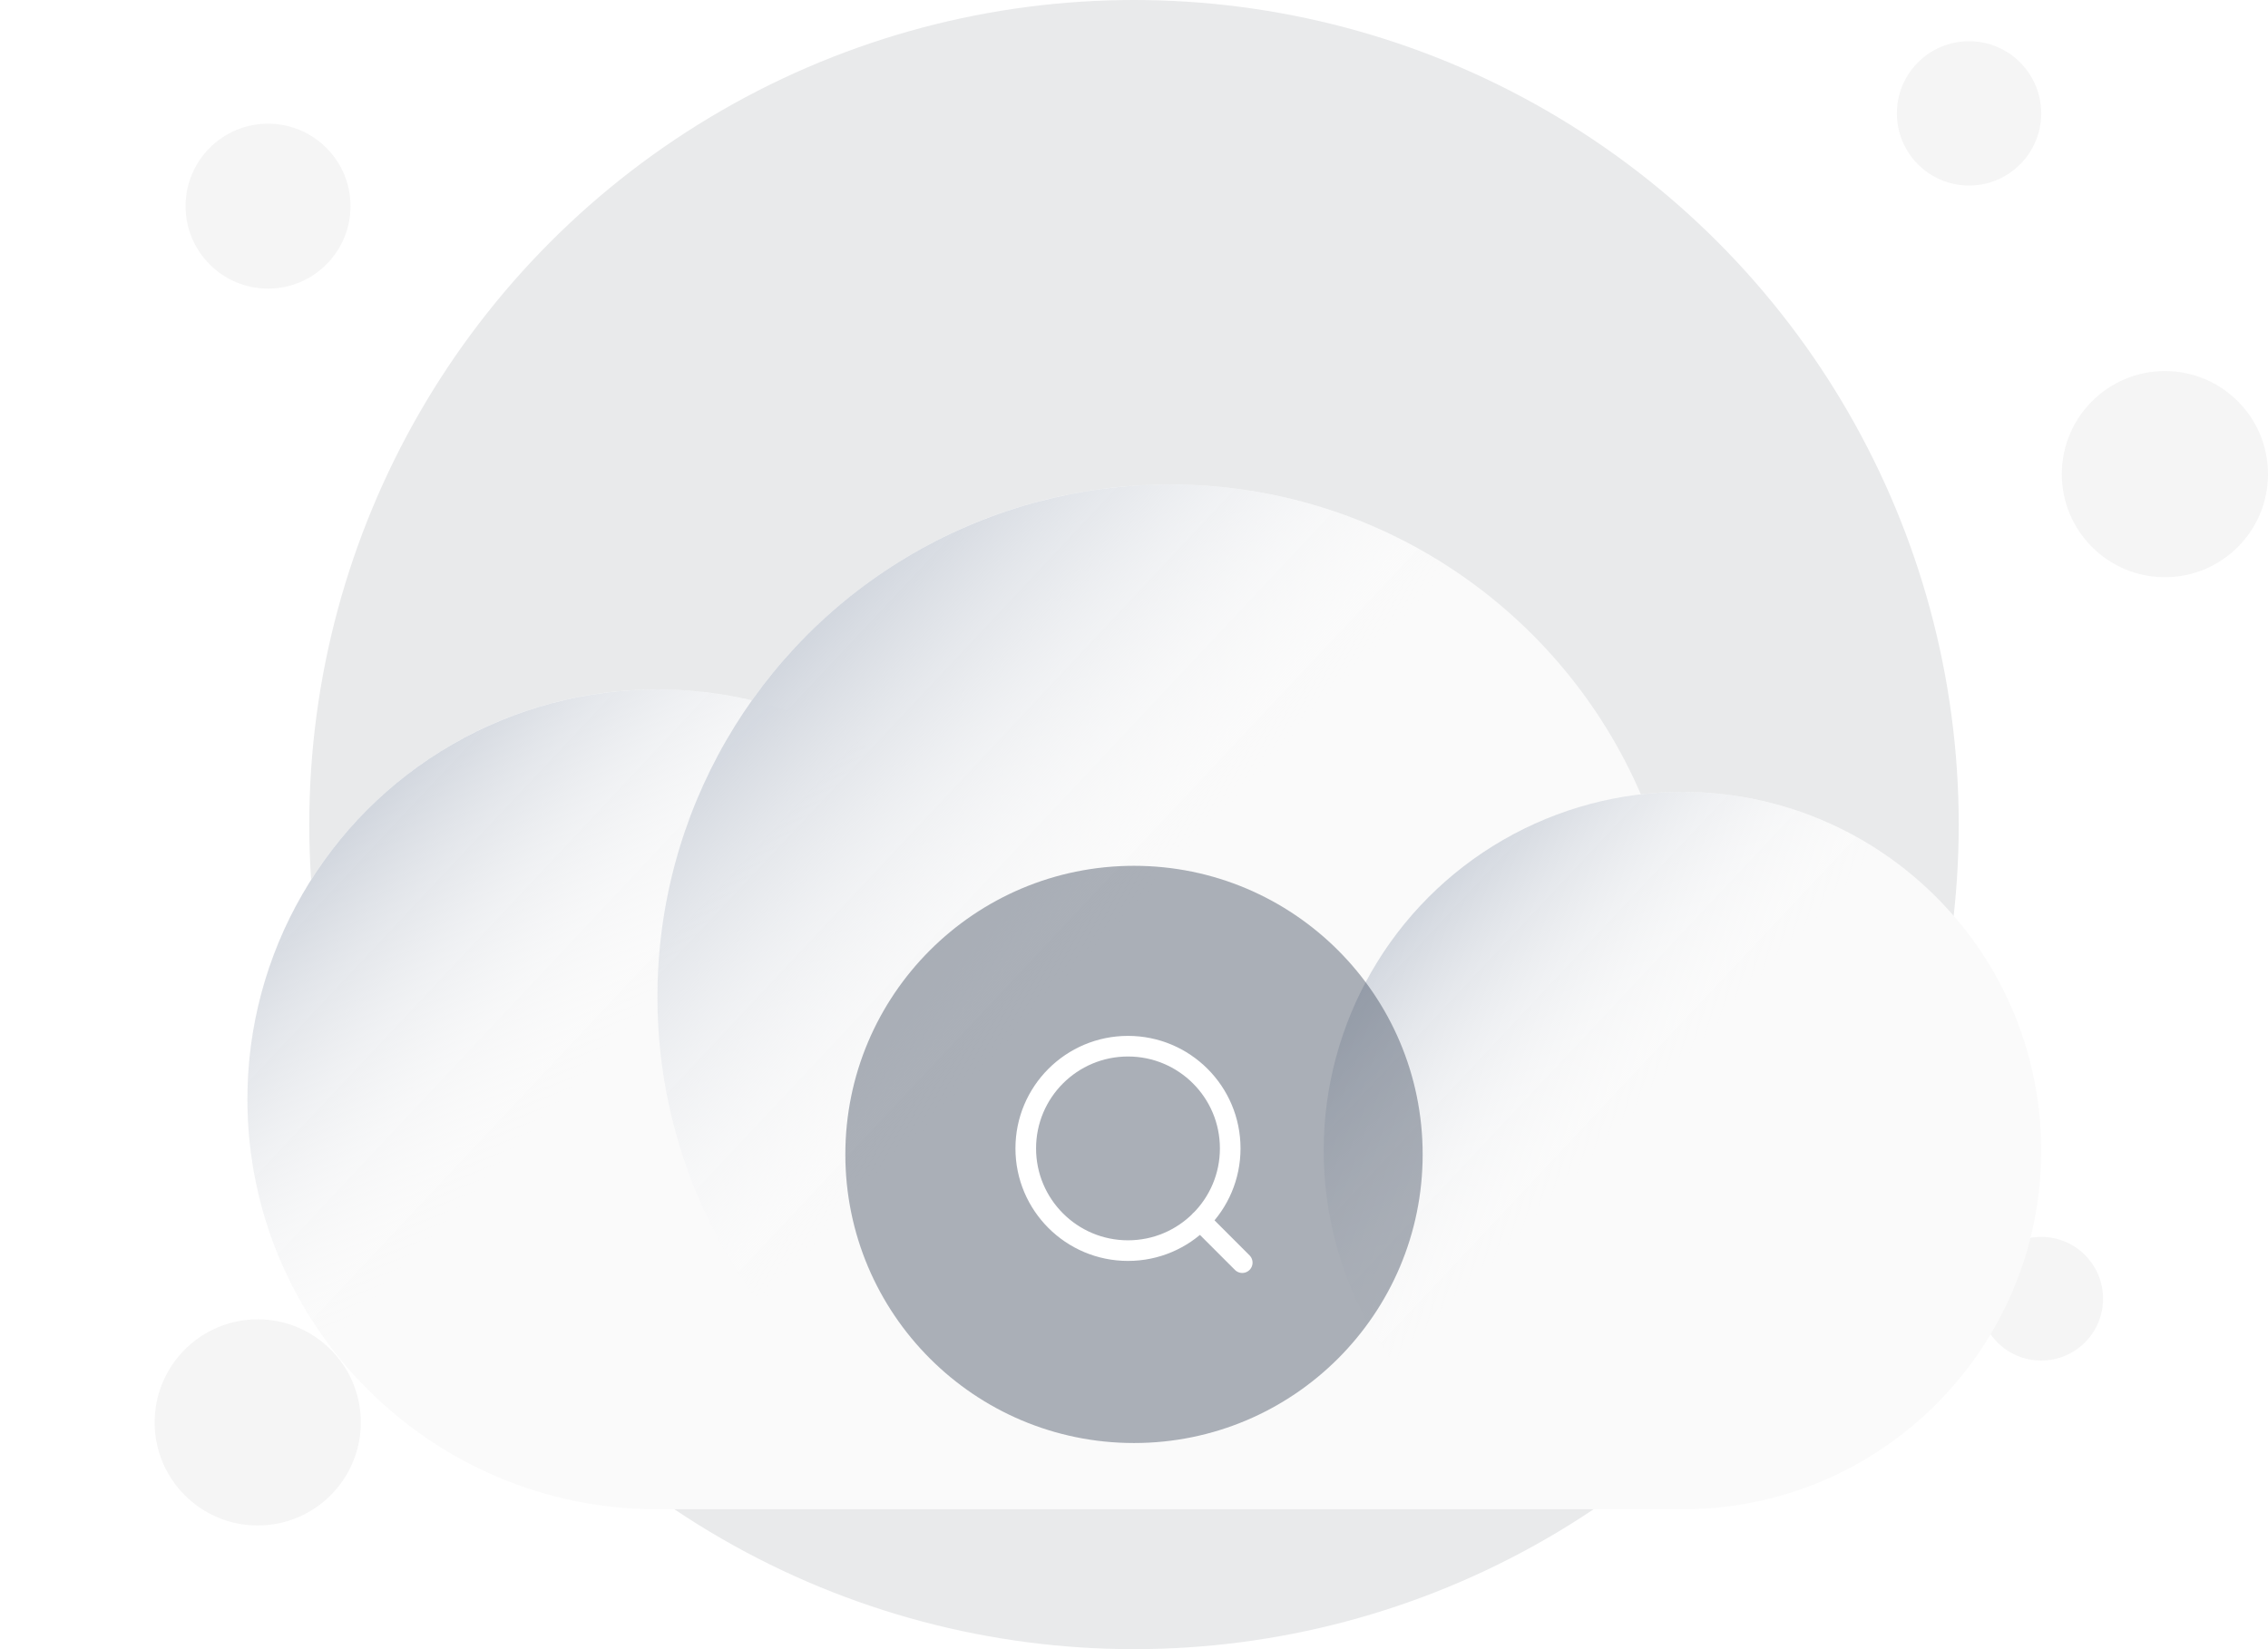 <svg width="220" height="160" viewBox="0 0 220 160" fill="none"
    xmlns="http://www.w3.org/2000/svg">
    <circle cx="110" cy="80" r="80" fill="#E9EAEB"/>
    <circle cx="26" cy="20" r="8" fill="#F5F5F5"/>
    <circle cx="198" cy="126" r="6" fill="#F5F5F5"/>
    <circle cx="25" cy="138" r="10" fill="#F5F5F5"/>
    <circle cx="210" cy="46" r="10" fill="#F5F5F5"/>
    <circle cx="191" cy="11" r="7" fill="#F5F5F5"/>
    <g filter="url(#filter0_ddd_1236_2247)">
        <path fill-rule="evenodd" clip-rule="evenodd" d="M113.486 16C96.749 16 81.945 24.27 72.935 36.947C69.993 36.253 66.925 35.886 63.771 35.886C41.806 35.886 24 53.692 24 75.657C24 97.622 41.806 115.429 63.771 115.429H163.2C182.42 115.429 198 99.848 198 80.629C198 61.409 182.42 45.829 163.2 45.829C161.835 45.829 160.488 45.907 159.164 46.06C151.546 28.378 133.961 16 113.486 16Z" fill="#FAFAFA"/>
        <circle cx="63.771" cy="75.657" r="39.771" fill="url(#paint0_linear_1236_2247)"/>
        <circle cx="113.486" cy="65.714" r="49.714" fill="url(#paint1_linear_1236_2247)"/>
        <circle cx="163.2" cy="80.629" r="34.8" fill="url(#paint2_linear_1236_2247)"/>
    </g>
    <path d="M82 112C82 96.536 94.536 84 110 84C125.464 84 138 96.536 138 112C138 127.464 125.464 140 110 140C94.536 140 82 127.464 82 112Z" fill="#344054" fill-opacity="0.4"/>
    <path d="M120.5 122.5L116.417 118.417M119.333 111.417C119.333 116.893 114.893 121.333 109.417 121.333C103.94 121.333 99.5 116.893 99.5 111.417C99.5 105.94 103.94 101.5 109.417 101.5C114.893 101.5 119.333 105.94 119.333 111.417Z" stroke="white" stroke-width="2" stroke-linecap="round" stroke-linejoin="round"/>
    <defs>
        <filter id="filter0_ddd_1236_2247" x="4" y="16" width="214" height="139.429" filterUnits="userSpaceOnUse" color-interpolation-filters="sRGB">
            <feFlood flood-opacity="0" result="BackgroundImageFix"/>
            <feColorMatrix in="SourceAlpha" type="matrix" values="0 0 0 0 0 0 0 0 0 0 0 0 0 0 0 0 0 0 127 0" result="hardAlpha"/>
            <feMorphology radius="1.5" operator="erode" in="SourceAlpha" result="effect1_dropShadow_1236_2247"/>
            <feOffset dy="3"/>
            <feGaussianBlur stdDeviation="1.5"/>
            <feComposite in2="hardAlpha" operator="out"/>
            <feColorMatrix type="matrix" values="0 0 0 0 0.039 0 0 0 0 0.05 0 0 0 0 0.071 0 0 0 0.04 0"/>
            <feBlend mode="normal" in2="BackgroundImageFix" result="effect1_dropShadow_1236_2247"/>
            <feColorMatrix in="SourceAlpha" type="matrix" values="0 0 0 0 0 0 0 0 0 0 0 0 0 0 0 0 0 0 127 0" result="hardAlpha"/>
            <feMorphology radius="4" operator="erode" in="SourceAlpha" result="effect2_dropShadow_1236_2247"/>
            <feOffset dy="8"/>
            <feGaussianBlur stdDeviation="4"/>
            <feComposite in2="hardAlpha" operator="out"/>
            <feColorMatrix type="matrix" values="0 0 0 0 0.039 0 0 0 0 0.05 0 0 0 0 0.071 0 0 0 0.03 0"/>
            <feBlend mode="normal" in2="effect1_dropShadow_1236_2247" result="effect2_dropShadow_1236_2247"/>
            <feColorMatrix in="SourceAlpha" type="matrix" values="0 0 0 0 0 0 0 0 0 0 0 0 0 0 0 0 0 0 127 0" result="hardAlpha"/>
            <feMorphology radius="4" operator="erode" in="SourceAlpha" result="effect3_dropShadow_1236_2247"/>
            <feOffset dy="20"/>
            <feGaussianBlur stdDeviation="12"/>
            <feComposite in2="hardAlpha" operator="out"/>
            <feColorMatrix type="matrix" values="0 0 0 0 0.039 0 0 0 0 0.05 0 0 0 0 0.071 0 0 0 0.08 0"/>
            <feBlend mode="normal" in2="effect2_dropShadow_1236_2247" result="effect3_dropShadow_1236_2247"/>
            <feBlend mode="normal" in="SourceGraphic" in2="effect3_dropShadow_1236_2247" result="shape"/>
        </filter>
        <linearGradient id="paint0_linear_1236_2247" x1="33.233" y1="49.38" x2="103.543" y2="115.429" gradientUnits="userSpaceOnUse">
            <stop stop-color="#D0D5DD"/>
            <stop offset="0.351" stop-color="white" stop-opacity="0"/>
        </linearGradient>
        <linearGradient id="paint1_linear_1236_2247" x1="75.312" y1="32.867" x2="163.2" y2="115.428" gradientUnits="userSpaceOnUse">
            <stop stop-color="#D0D5DD"/>
            <stop offset="0.351" stop-color="white" stop-opacity="0"/>
        </linearGradient>
        <linearGradient id="paint2_linear_1236_2247" x1="136.479" y1="57.636" x2="198" y2="115.429" gradientUnits="userSpaceOnUse">
            <stop stop-color="#D0D5DD"/>
            <stop offset="0.351" stop-color="white" stop-opacity="0"/>
        </linearGradient>
    </defs>
</svg>
